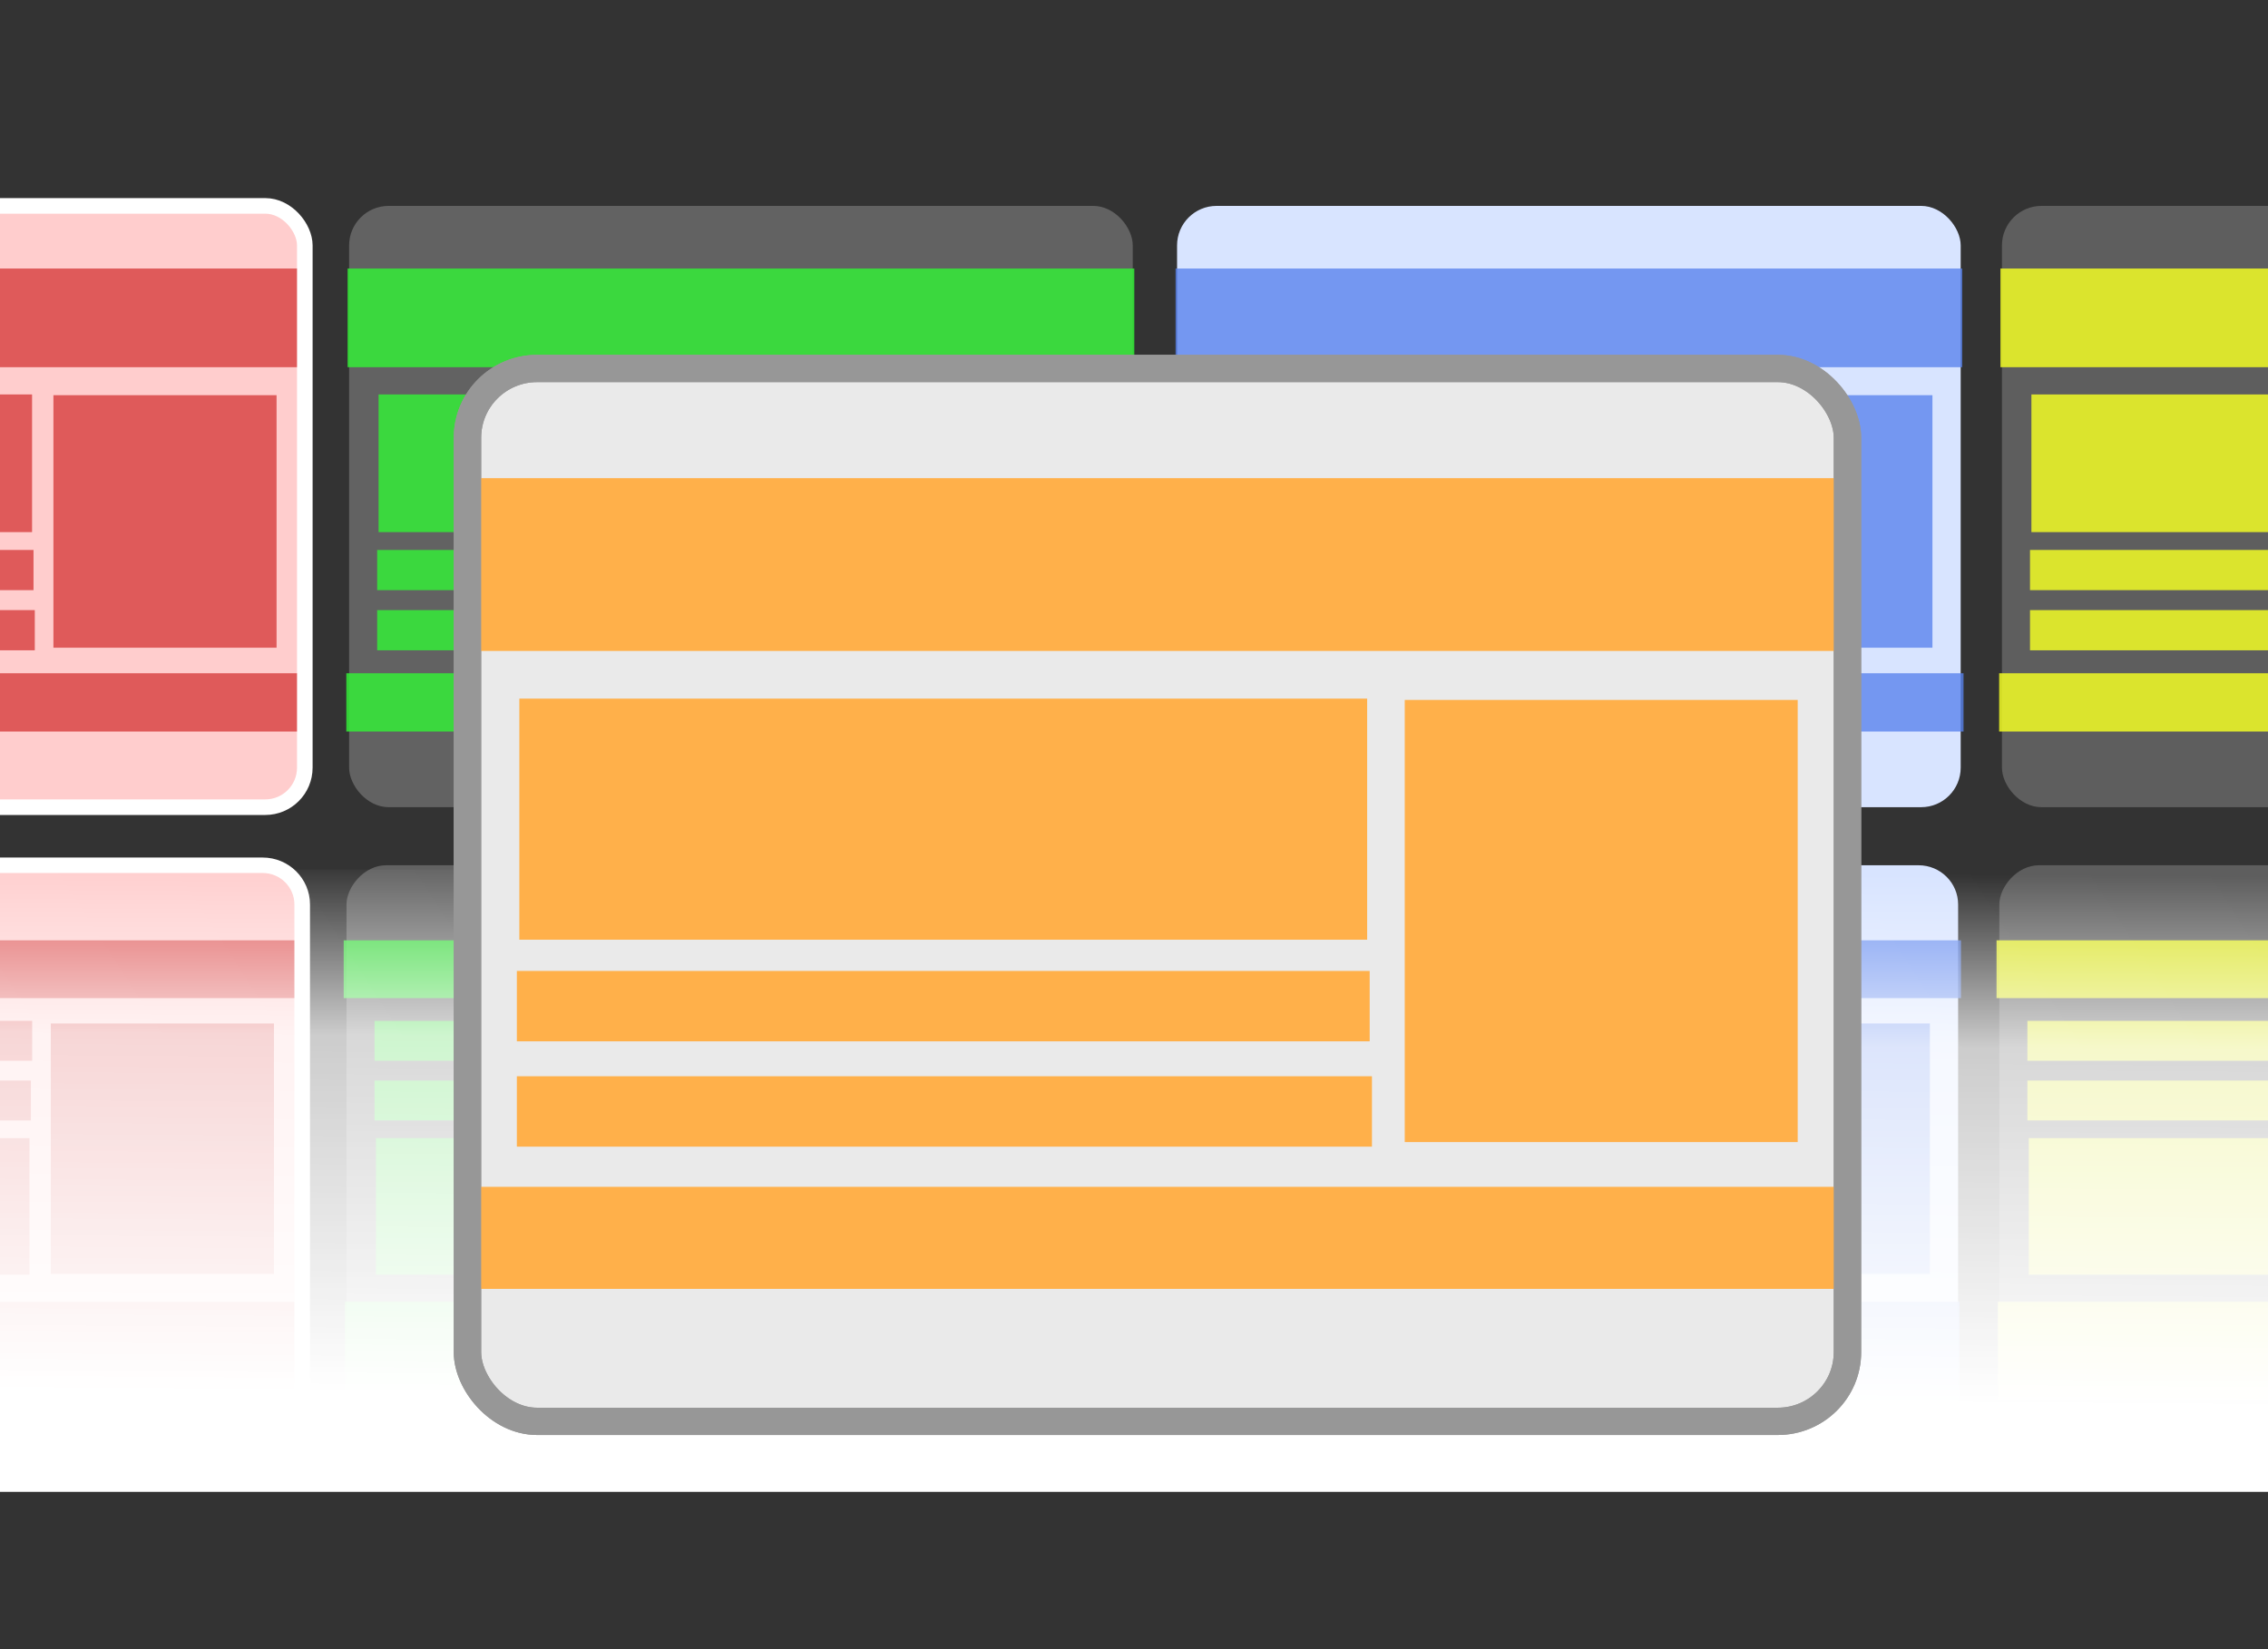 <?xml version="1.0" encoding="UTF-8" standalone="no"?>
<!-- Created with Inkscape (http://www.inkscape.org/) -->

<svg
   xmlns:dc="http://purl.org/dc/elements/1.1/"
   xmlns:cc="http://creativecommons.org/ns#"
   xmlns:rdf="http://www.w3.org/1999/02/22-rdf-syntax-ns#"
   xmlns:svg="http://www.w3.org/2000/svg"
   xmlns="http://www.w3.org/2000/svg"
   xmlns:xlink="http://www.w3.org/1999/xlink"
   xmlns:sodipodi="http://sodipodi.sourceforge.net/DTD/sodipodi-0.dtd"
   xmlns:inkscape="http://www.inkscape.org/namespaces/inkscape"
   width="220"
   height="160"
   viewBox="0 0 58.208 42.333"
   version="1.1"
   id="svg8"
   inkscape:export-filename="/home/atherz/Cloud/themes.png"
   inkscape:export-xdpi="150.68683"
   inkscape:export-ydpi="150.68683"
   inkscape:version="0.92.1 r"
   sodipodi:docname="im1.svg">
  <rect x="0" y="0" width="58.208" height="42.333" fill="#333333" stroke="none"/>
  <defs
     id="defs2">
    <linearGradient
       inkscape:collect="always"
       id="linearGradient4328">
      <stop
         style="stop-color:#ffffff;stop-opacity:1"
         offset="0"
         id="stop4324" />
      <stop
         id="stop4332"
         offset="0.674"
         style="stop-color:#ffffff;stop-opacity:0.751" />
      <stop
         style="stop-color:#ffffff;stop-opacity:0"
         offset="1"
         id="stop4326" />
    </linearGradient>
    <linearGradient
       inkscape:collect="always"
       xlink:href="#linearGradient4328"
       id="linearGradient4330"
       x1="33.365"
       y1="289.933"
       x2="33.46"
       y2="276.893"
       gradientUnits="userSpaceOnUse"
       gradientTransform="matrix(1.006,0,0,1.044,0.069,-12.092)" />
  </defs>
  <sodipodi:namedview
     id="base"
     pagecolor="#ffffff"
     bordercolor="#666666"
     borderopacity="1.0"
     inkscape:pageopacity="0.0"
     inkscape:pageshadow="2"
     inkscape:zoom="2.8"
     inkscape:cx="44.076092"
     inkscape:cy="55.643702"
     inkscape:document-units="mm"
     inkscape:current-layer="layer1"
     showgrid="false"
     units="px"
     inkscape:window-width="1880"
     inkscape:window-height="1080"
     inkscape:window-x="40"
     inkscape:window-y="0"
     inkscape:window-maximized="1" />
  <g
     inkscape:label="Layer 1"
     inkscape:groupmode="layer"
     id="layer1"
     transform="translate(0,-254.667)">
    <g
       transform="translate(-13.425,-10.588)"
       id="g3890-3">
      <g
         id="g3981">
        <rect
           style="fill:#ffcdcd;fill-opacity:1;stroke:none;stroke-width:0.4;stroke-linecap:round;stroke-linejoin:bevel;stroke-miterlimit:4;stroke-dasharray:none;stroke-opacity:1"
           id="rect3808-1"
           width="20.112"
           height="15.435"
           x="1.136"
           y="270.54"
           rx="1.015"
           ry="1.015" />
        <g
           id="g3890"
           transform="translate(-1.804,7.149)">
          <rect
             style="fill:#d63b3b;fill-opacity:0.784;stroke:none;stroke-width:0.321;stroke-linecap:round;stroke-linejoin:bevel;stroke-miterlimit:4;stroke-dasharray:none;stroke-opacity:1"
             id="rect3810"
             width="20.191"
             height="2.533"
             x="2.901"
             y="264.999" />
          <rect
             style="fill:#d63b3b;fill-opacity:0.784;stroke:none;stroke-width:0.247;stroke-linecap:round;stroke-linejoin:bevel;stroke-miterlimit:4;stroke-dasharray:none;stroke-opacity:1"
             id="rect3810-3"
             width="20.257"
             height="1.496"
             x="2.868"
             y="275.388" />
          <rect
             style="fill:#ffc1c1;fill-opacity:0;stroke:#ffffff;stroke-width:0.4;stroke-linecap:round;stroke-linejoin:bevel;stroke-miterlimit:4;stroke-dasharray:none;stroke-opacity:1"
             id="rect3808"
             width="20.112"
             height="15.435"
             x="2.94"
             y="263.391"
             rx="1.015"
             ry="1.015" />
          <rect
             style="fill:#d63b3b;fill-opacity:0.784;stroke:none;stroke-width:0.159;stroke-linecap:round;stroke-linejoin:bevel;stroke-miterlimit:4;stroke-dasharray:none;stroke-opacity:1"
             id="rect3810-8"
             width="12.356"
             height="3.534"
             x="3.696"
             y="268.231" />
          <rect
             style="fill:#d63b3b;fill-opacity:0.784;stroke:none;stroke-width:0.086;stroke-linecap:round;stroke-linejoin:bevel;stroke-miterlimit:4;stroke-dasharray:none;stroke-opacity:1"
             id="rect3810-8-1"
             width="12.429"
             height="1.032"
             x="3.66"
             y="272.223" />
          <rect
             style="fill:#d63b3b;fill-opacity:0.784;stroke:none;stroke-width:0.086;stroke-linecap:round;stroke-linejoin:bevel;stroke-miterlimit:4;stroke-dasharray:none;stroke-opacity:1"
             id="rect3810-8-1-9"
             width="12.462"
             height="1.032"
             x="3.66"
             y="273.767" />
          <rect
             style="fill:#d63b3b;fill-opacity:0.784;stroke:none;stroke-width:0.268;stroke-linecap:round;stroke-linejoin:bevel;stroke-miterlimit:4;stroke-dasharray:none;stroke-opacity:1"
             id="rect3857"
             width="5.727"
             height="6.482"
             x="16.6"
             y="268.25" />
        </g>
      </g>
    </g>
    <g
       transform="translate(50.244,-10.588)"
       id="g3890-3-0-7">
      <g
         id="g3981-3-5">
        <rect
           style="fill:#5e5e5e;fill-opacity:1;stroke:none;stroke-width:0.4;stroke-linecap:round;stroke-linejoin:bevel;stroke-miterlimit:4;stroke-dasharray:none;stroke-opacity:1"
           id="rect3808-1-0-9"
           width="20.112"
           height="15.435"
           x="1.136"
           y="270.54"
           rx="1.015"
           ry="1.015" />
        <g
           id="g3890-4-6"
           transform="translate(-1.804,7.149)">
          <rect
             style="fill:#f4ff23;fill-opacity:0.83;stroke:none;stroke-width:0.321;stroke-linecap:round;stroke-linejoin:bevel;stroke-miterlimit:4;stroke-dasharray:none;stroke-opacity:1"
             id="rect3810-4-2"
             width="20.191"
             height="2.533"
             x="2.901"
             y="264.999" />
          <rect
             style="fill:#f4ff23;fill-opacity:0.83;stroke:none;stroke-width:0.247;stroke-linecap:round;stroke-linejoin:bevel;stroke-miterlimit:4;stroke-dasharray:none;stroke-opacity:1"
             id="rect3810-3-4-1"
             width="20.257"
             height="1.496"
             x="2.868"
             y="275.388" />
          <rect
             style="fill:none;fill-opacity:0;stroke:none;stroke-width:0.4;stroke-linecap:round;stroke-linejoin:bevel;stroke-miterlimit:4;stroke-dasharray:none;stroke-opacity:1"
             id="rect3808-4-7"
             width="20.112"
             height="15.435"
             x="2.94"
             y="263.391"
             rx="1.015"
             ry="1.015" />
          <rect
             style="fill:#f4ff23;fill-opacity:0.83;stroke:none;stroke-width:0.159;stroke-linecap:round;stroke-linejoin:bevel;stroke-miterlimit:4;stroke-dasharray:none;stroke-opacity:1"
             id="rect3810-8-7-8"
             width="12.356"
             height="3.534"
             x="3.696"
             y="268.231" />
          <rect
             style="fill:#f4ff23;fill-opacity:0.83;stroke:none;stroke-width:0.086;stroke-linecap:round;stroke-linejoin:bevel;stroke-miterlimit:4;stroke-dasharray:none;stroke-opacity:1"
             id="rect3810-8-1-6-5"
             width="12.429"
             height="1.032"
             x="3.66"
             y="272.223" />
          <rect
             style="fill:#f4ff23;fill-opacity:0.83;stroke:none;stroke-width:0.086;stroke-linecap:round;stroke-linejoin:bevel;stroke-miterlimit:4;stroke-dasharray:none;stroke-opacity:1"
             id="rect3810-8-1-9-3-7"
             width="12.462"
             height="1.032"
             x="3.66"
             y="273.767" />
          <rect
             style="fill:#f4ff23;fill-opacity:0.83;stroke:none;stroke-width:0.268;stroke-linecap:round;stroke-linejoin:bevel;stroke-miterlimit:4;stroke-dasharray:none;stroke-opacity:1"
             id="rect3857-1-4"
             width="5.727"
             height="6.482"
             x="16.6"
             y="268.25" />
        </g>
      </g>
    </g>
    <g
       transform="translate(29.073,-10.588)"
       id="g3890-3-0">
      <g
         id="g3981-3">
        <rect
           style="fill:#d8e4ff;fill-opacity:1;stroke:none;stroke-width:0.4;stroke-linecap:round;stroke-linejoin:bevel;stroke-miterlimit:4;stroke-dasharray:none;stroke-opacity:1"
           id="rect3808-1-0"
           width="20.112"
           height="15.435"
           x="1.136"
           y="270.54"
           rx="1.015"
           ry="1.015" />
        <g
           id="g3890-4"
           transform="translate(-1.804,7.149)">
          <rect
             style="fill:#5882ed;fill-opacity:0.784;stroke:none;stroke-width:0.321;stroke-linecap:round;stroke-linejoin:bevel;stroke-miterlimit:4;stroke-dasharray:none;stroke-opacity:1"
             id="rect3810-4"
             width="20.191"
             height="2.533"
             x="2.901"
             y="264.999" />
          <rect
             style="fill:#5882ed;fill-opacity:0.784;stroke:none;stroke-width:0.247;stroke-linecap:round;stroke-linejoin:bevel;stroke-miterlimit:4;stroke-dasharray:none;stroke-opacity:1"
             id="rect3810-3-4"
             width="20.257"
             height="1.496"
             x="2.868"
             y="275.388" />
          <rect
             style="fill:#ffffff;fill-opacity:0;stroke:#000000;stroke-width:0.4;stroke-linecap:round;stroke-linejoin:bevel;stroke-miterlimit:4;stroke-dasharray:none;stroke-opacity:0"
             id="rect3808-4"
             width="20.112"
             height="15.435"
             x="2.94"
             y="263.391"
             rx="1.015"
             ry="1.015" />
          <rect
             style="fill:#5882ed;fill-opacity:0.784;stroke:none;stroke-width:0.159;stroke-linecap:round;stroke-linejoin:bevel;stroke-miterlimit:4;stroke-dasharray:none;stroke-opacity:1"
             id="rect3810-8-7"
             width="12.356"
             height="3.534"
             x="3.696"
             y="268.231" />
          <rect
             style="fill:#5882ed;fill-opacity:0.784;stroke:none;stroke-width:0.086;stroke-linecap:round;stroke-linejoin:bevel;stroke-miterlimit:4;stroke-dasharray:none;stroke-opacity:1"
             id="rect3810-8-1-6"
             width="12.429"
             height="1.032"
             x="3.66"
             y="272.223" />
          <rect
             style="fill:#5882ed;fill-opacity:0.784;stroke:none;stroke-width:0.086;stroke-linecap:round;stroke-linejoin:bevel;stroke-miterlimit:4;stroke-dasharray:none;stroke-opacity:1"
             id="rect3810-8-1-9-3"
             width="12.462"
             height="1.032"
             x="3.66"
             y="273.767" />
          <rect
             style="fill:#5882ed;fill-opacity:0.784;stroke:none;stroke-width:0.268;stroke-linecap:round;stroke-linejoin:bevel;stroke-miterlimit:4;stroke-dasharray:none;stroke-opacity:1"
             id="rect3857-1"
             width="5.727"
             height="6.482"
             x="16.6"
             y="268.25" />
        </g>
      </g>
    </g>
    <g
       transform="translate(7.824,-10.588)"
       id="g3890-3-0-7-1">
      <g
         id="g3981-3-5-8">
        <rect
           style="fill:#626262;fill-opacity:1;stroke:none;stroke-width:0.4;stroke-linecap:round;stroke-linejoin:bevel;stroke-miterlimit:4;stroke-dasharray:none;stroke-opacity:1"
           id="rect3808-1-0-9-5"
           width="20.112"
           height="15.435"
           x="1.136"
           y="270.54"
           rx="1.015"
           ry="1.015" />
        <g
           id="g3890-4-6-9"
           transform="translate(-1.804,7.149)">
          <rect
             style="fill:#33ef37;fill-opacity:0.83;stroke:none;stroke-width:0.321;stroke-linecap:round;stroke-linejoin:bevel;stroke-miterlimit:4;stroke-dasharray:none;stroke-opacity:1"
             id="rect3810-4-2-7"
             width="20.191"
             height="2.533"
             x="2.901"
             y="264.999" />
          <rect
             style="fill:#33ef37;fill-opacity:0.83;stroke:none;stroke-width:0.247;stroke-linecap:round;stroke-linejoin:bevel;stroke-miterlimit:4;stroke-dasharray:none;stroke-opacity:1"
             id="rect3810-3-4-1-5"
             width="20.257"
             height="1.496"
             x="2.868"
             y="275.388" />
          <rect
             style="fill:#ffffff;fill-opacity:0;stroke:none;stroke-width:0.4;stroke-linecap:round;stroke-linejoin:bevel;stroke-miterlimit:4;stroke-dasharray:none;stroke-opacity:1"
             id="rect3808-4-7-3"
             width="20.112"
             height="15.435"
             x="2.94"
             y="263.391"
             rx="1.015"
             ry="1.015" />
          <rect
             style="fill:#33ef37;fill-opacity:0.83;stroke:none;stroke-width:0.159;stroke-linecap:round;stroke-linejoin:bevel;stroke-miterlimit:4;stroke-dasharray:none;stroke-opacity:1"
             id="rect3810-8-7-8-8"
             width="12.356"
             height="3.534"
             x="3.696"
             y="268.231" />
          <rect
             style="fill:#33ef37;fill-opacity:0.83;stroke:none;stroke-width:0.086;stroke-linecap:round;stroke-linejoin:bevel;stroke-miterlimit:4;stroke-dasharray:none;stroke-opacity:1"
             id="rect3810-8-1-6-5-8"
             width="12.429"
             height="1.032"
             x="3.66"
             y="272.223" />
          <rect
             style="fill:#33ef37;fill-opacity:0.83;stroke:none;stroke-width:0.086;stroke-linecap:round;stroke-linejoin:bevel;stroke-miterlimit:4;stroke-dasharray:none;stroke-opacity:1"
             id="rect3810-8-1-9-3-7-3"
             width="12.462"
             height="1.032"
             x="3.66"
             y="273.767" />
          <rect
             style="fill:#33ef37;fill-opacity:0.83;stroke:none;stroke-width:0.268;stroke-linecap:round;stroke-linejoin:bevel;stroke-miterlimit:4;stroke-dasharray:none;stroke-opacity:1"
             id="rect3857-1-4-1"
             width="5.727"
             height="6.482"
             x="16.6"
             y="268.25" />
        </g>
      </g>
    </g>
    <g
       transform="matrix(1,0,0,-0.992,-13.492,560.565)"
       id="g3890-3-8">
      <g
         id="g3981-9">
        <rect
           style="fill:#ffcdcd;fill-opacity:1;stroke:none;stroke-width:0.4;stroke-linecap:round;stroke-linejoin:bevel;stroke-miterlimit:4;stroke-dasharray:none;stroke-opacity:1"
           id="rect3808-1-7"
           width="20.112"
           height="15.435"
           x="1.136"
           y="270.54"
           rx="1.015"
           ry="1.015" />
        <g
           id="g3890-7"
           transform="translate(-1.804,7.149)">
          <rect
             style="fill:#d63b3b;fill-opacity:0.784;stroke:none;stroke-width:0.321;stroke-linecap:round;stroke-linejoin:bevel;stroke-miterlimit:4;stroke-dasharray:none;stroke-opacity:1"
             id="rect3810-6"
             width="20.191"
             height="2.533"
             x="2.901"
             y="264.999" />
          <rect
             style="fill:#d63b3b;fill-opacity:0.784;stroke:none;stroke-width:0.247;stroke-linecap:round;stroke-linejoin:bevel;stroke-miterlimit:4;stroke-dasharray:none;stroke-opacity:1"
             id="rect3810-3-43"
             width="20.257"
             height="1.496"
             x="2.868"
             y="275.388" />
          <rect
             style="fill:#ffc1c1;fill-opacity:0;stroke:#ffffff;stroke-width:0.4;stroke-linecap:round;stroke-linejoin:bevel;stroke-miterlimit:4;stroke-dasharray:none;stroke-opacity:1"
             id="rect3808-0"
             width="20.112"
             height="15.435"
             x="2.94"
             y="263.391"
             rx="1.015"
             ry="1.015" />
          <rect
             style="fill:#d63b3b;fill-opacity:0.784;stroke:none;stroke-width:0.159;stroke-linecap:round;stroke-linejoin:bevel;stroke-miterlimit:4;stroke-dasharray:none;stroke-opacity:1"
             id="rect3810-8-3"
             width="12.356"
             height="3.534"
             x="3.696"
             y="268.231" />
          <rect
             style="fill:#d63b3b;fill-opacity:0.784;stroke:none;stroke-width:0.086;stroke-linecap:round;stroke-linejoin:bevel;stroke-miterlimit:4;stroke-dasharray:none;stroke-opacity:1"
             id="rect3810-8-1-0"
             width="12.429"
             height="1.032"
             x="3.66"
             y="272.223" />
          <rect
             style="fill:#d63b3b;fill-opacity:0.784;stroke:none;stroke-width:0.086;stroke-linecap:round;stroke-linejoin:bevel;stroke-miterlimit:4;stroke-dasharray:none;stroke-opacity:1"
             id="rect3810-8-1-9-9"
             width="12.462"
             height="1.032"
             x="3.66"
             y="273.767" />
          <rect
             style="fill:#d63b3b;fill-opacity:0.784;stroke:none;stroke-width:0.268;stroke-linecap:round;stroke-linejoin:bevel;stroke-miterlimit:4;stroke-dasharray:none;stroke-opacity:1"
             id="rect3857-2"
             width="5.727"
             height="6.482"
             x="16.6"
             y="268.25" />
        </g>
      </g>
    </g>
    <g
       transform="matrix(1,0,0,-0.992,50.177,560.565)"
       id="g3890-3-0-7-5">
      <g
         id="g3981-3-5-4">
        <rect
           style="fill:#5e5e5e;fill-opacity:1;stroke:none;stroke-width:0.4;stroke-linecap:round;stroke-linejoin:bevel;stroke-miterlimit:4;stroke-dasharray:none;stroke-opacity:1"
           id="rect3808-1-0-9-0"
           width="20.112"
           height="15.435"
           x="1.136"
           y="270.54"
           rx="1.015"
           ry="1.015" />
        <g
           id="g3890-4-6-5"
           transform="translate(-1.804,7.149)">
          <rect
             style="fill:#f4ff23;fill-opacity:0.83;stroke:none;stroke-width:0.321;stroke-linecap:round;stroke-linejoin:bevel;stroke-miterlimit:4;stroke-dasharray:none;stroke-opacity:1"
             id="rect3810-4-2-9"
             width="20.191"
             height="2.533"
             x="2.901"
             y="264.999" />
          <rect
             style="fill:#f4ff23;fill-opacity:0.83;stroke:none;stroke-width:0.247;stroke-linecap:round;stroke-linejoin:bevel;stroke-miterlimit:4;stroke-dasharray:none;stroke-opacity:1"
             id="rect3810-3-4-1-4"
             width="20.257"
             height="1.496"
             x="2.868"
             y="275.388" />
          <rect
             style="fill:none;fill-opacity:0;stroke:none;stroke-width:0.4;stroke-linecap:round;stroke-linejoin:bevel;stroke-miterlimit:4;stroke-dasharray:none;stroke-opacity:1"
             id="rect3808-4-7-6"
             width="20.112"
             height="15.435"
             x="2.94"
             y="263.391"
             rx="1.015"
             ry="1.015" />
          <rect
             style="fill:#f4ff23;fill-opacity:0.83;stroke:none;stroke-width:0.159;stroke-linecap:round;stroke-linejoin:bevel;stroke-miterlimit:4;stroke-dasharray:none;stroke-opacity:1"
             id="rect3810-8-7-8-9"
             width="12.356"
             height="3.534"
             x="3.696"
             y="268.231" />
          <rect
             style="fill:#f4ff23;fill-opacity:0.83;stroke:none;stroke-width:0.086;stroke-linecap:round;stroke-linejoin:bevel;stroke-miterlimit:4;stroke-dasharray:none;stroke-opacity:1"
             id="rect3810-8-1-6-5-2"
             width="12.429"
             height="1.032"
             x="3.66"
             y="272.223" />
          <rect
             style="fill:#f4ff23;fill-opacity:0.83;stroke:none;stroke-width:0.086;stroke-linecap:round;stroke-linejoin:bevel;stroke-miterlimit:4;stroke-dasharray:none;stroke-opacity:1"
             id="rect3810-8-1-9-3-7-2"
             width="12.462"
             height="1.032"
             x="3.66"
             y="273.767" />
          <rect
             style="fill:#f4ff23;fill-opacity:0.83;stroke:none;stroke-width:0.268;stroke-linecap:round;stroke-linejoin:bevel;stroke-miterlimit:4;stroke-dasharray:none;stroke-opacity:1"
             id="rect3857-1-4-4"
             width="5.727"
             height="6.482"
             x="16.6"
             y="268.25" />
        </g>
      </g>
    </g>
    <g
       transform="matrix(1,0,0,-0.992,29.007,560.565)"
       id="g3890-3-0-77">
      <g
         id="g3981-3-54">
        <rect
           style="fill:#d8e4ff;fill-opacity:1;stroke:none;stroke-width:0.4;stroke-linecap:round;stroke-linejoin:bevel;stroke-miterlimit:4;stroke-dasharray:none;stroke-opacity:1"
           id="rect3808-1-0-8"
           width="20.112"
           height="15.435"
           x="1.136"
           y="270.54"
           rx="1.015"
           ry="1.015" />
        <g
           id="g3890-4-1"
           transform="translate(-1.804,7.149)">
          <rect
             style="fill:#5882ed;fill-opacity:0.784;stroke:none;stroke-width:0.321;stroke-linecap:round;stroke-linejoin:bevel;stroke-miterlimit:4;stroke-dasharray:none;stroke-opacity:1"
             id="rect3810-4-28"
             width="20.191"
             height="2.533"
             x="2.901"
             y="264.999" />
          <rect
             style="fill:#5882ed;fill-opacity:0.784;stroke:none;stroke-width:0.247;stroke-linecap:round;stroke-linejoin:bevel;stroke-miterlimit:4;stroke-dasharray:none;stroke-opacity:1"
             id="rect3810-3-4-9"
             width="20.257"
             height="1.496"
             x="2.868"
             y="275.388" />
          <rect
             style="fill:#ffffff;fill-opacity:0;stroke:#000000;stroke-width:0.4;stroke-linecap:round;stroke-linejoin:bevel;stroke-miterlimit:4;stroke-dasharray:none;stroke-opacity:0"
             id="rect3808-4-3"
             width="20.112"
             height="15.435"
             x="2.94"
             y="263.391"
             rx="1.015"
             ry="1.015" />
          <rect
             style="fill:#5882ed;fill-opacity:0.784;stroke:none;stroke-width:0.159;stroke-linecap:round;stroke-linejoin:bevel;stroke-miterlimit:4;stroke-dasharray:none;stroke-opacity:1"
             id="rect3810-8-7-6"
             width="12.356"
             height="3.534"
             x="3.696"
             y="268.231" />
          <rect
             style="fill:#5882ed;fill-opacity:0.784;stroke:none;stroke-width:0.086;stroke-linecap:round;stroke-linejoin:bevel;stroke-miterlimit:4;stroke-dasharray:none;stroke-opacity:1"
             id="rect3810-8-1-6-8"
             width="12.429"
             height="1.032"
             x="3.66"
             y="272.223" />
          <rect
             style="fill:#5882ed;fill-opacity:0.784;stroke:none;stroke-width:0.086;stroke-linecap:round;stroke-linejoin:bevel;stroke-miterlimit:4;stroke-dasharray:none;stroke-opacity:1"
             id="rect3810-8-1-9-3-0"
             width="12.462"
             height="1.032"
             x="3.66"
             y="273.767" />
          <rect
             style="fill:#5882ed;fill-opacity:0.784;stroke:none;stroke-width:0.268;stroke-linecap:round;stroke-linejoin:bevel;stroke-miterlimit:4;stroke-dasharray:none;stroke-opacity:1"
             id="rect3857-1-2"
             width="5.727"
             height="6.482"
             x="16.6"
             y="268.25" />
        </g>
      </g>
    </g>
    <g
       transform="matrix(1,0,0,-0.992,7.757,560.565)"
       id="g3890-3-0-7-1-1">
      <g
         id="g3981-3-5-8-0">
        <rect
           style="fill:#626262;fill-opacity:1;stroke:none;stroke-width:0.4;stroke-linecap:round;stroke-linejoin:bevel;stroke-miterlimit:4;stroke-dasharray:none;stroke-opacity:1"
           id="rect3808-1-0-9-5-5"
           width="20.112"
           height="15.435"
           x="1.136"
           y="270.54"
           rx="1.015"
           ry="1.015" />
        <g
           id="g3890-4-6-9-1"
           transform="translate(-1.804,7.149)">
          <rect
             style="fill:#33ef37;fill-opacity:0.83;stroke:none;stroke-width:0.321;stroke-linecap:round;stroke-linejoin:bevel;stroke-miterlimit:4;stroke-dasharray:none;stroke-opacity:1"
             id="rect3810-4-2-7-1"
             width="20.191"
             height="2.533"
             x="2.901"
             y="264.999" />
          <rect
             style="fill:#33ef37;fill-opacity:0.83;stroke:none;stroke-width:0.247;stroke-linecap:round;stroke-linejoin:bevel;stroke-miterlimit:4;stroke-dasharray:none;stroke-opacity:1"
             id="rect3810-3-4-1-5-0"
             width="20.257"
             height="1.496"
             x="2.868"
             y="275.388" />
          <rect
             style="fill:#ffffff;fill-opacity:0;stroke:none;stroke-width:0.4;stroke-linecap:round;stroke-linejoin:bevel;stroke-miterlimit:4;stroke-dasharray:none;stroke-opacity:1"
             id="rect3808-4-7-3-8"
             width="20.112"
             height="15.435"
             x="2.94"
             y="263.391"
             rx="1.015"
             ry="1.015" />
          <rect
             style="fill:#33ef37;fill-opacity:0.83;stroke:none;stroke-width:0.159;stroke-linecap:round;stroke-linejoin:bevel;stroke-miterlimit:4;stroke-dasharray:none;stroke-opacity:1"
             id="rect3810-8-7-8-8-5"
             width="12.356"
             height="3.534"
             x="3.696"
             y="268.231" />
          <rect
             style="fill:#33ef37;fill-opacity:0.83;stroke:none;stroke-width:0.086;stroke-linecap:round;stroke-linejoin:bevel;stroke-miterlimit:4;stroke-dasharray:none;stroke-opacity:1"
             id="rect3810-8-1-6-5-8-0"
             width="12.429"
             height="1.032"
             x="3.66"
             y="272.223" />
          <rect
             style="fill:#33ef37;fill-opacity:0.83;stroke:none;stroke-width:0.086;stroke-linecap:round;stroke-linejoin:bevel;stroke-miterlimit:4;stroke-dasharray:none;stroke-opacity:1"
             id="rect3810-8-1-9-3-7-3-6"
             width="12.462"
             height="1.032"
             x="3.66"
             y="273.767" />
          <rect
             style="fill:#33ef37;fill-opacity:0.83;stroke:none;stroke-width:0.268;stroke-linecap:round;stroke-linejoin:bevel;stroke-miterlimit:4;stroke-dasharray:none;stroke-opacity:1"
             id="rect3857-1-4-1-4"
             width="5.727"
             height="6.482"
             x="16.6"
             y="268.25" />
        </g>
      </g>
    </g>
    <rect
       style="fill:url(#linearGradient4330);fill-opacity:1;stroke:none;stroke-width:0.237;stroke-linecap:round;stroke-linejoin:bevel;stroke-miterlimit:4;stroke-dasharray:none;stroke-opacity:1"
       id="rect4322"
       width="84.249"
       height="15.973"
       x="-12.356"
       y="276.989" />
    <g
       transform="matrix(1.761,0,0,1.751,9.997,-209.59)"
       id="g3890-3-0-7-8">
      <g
         id="g3981-3-5-9">
        <rect
           style="fill:#eaeaea;fill-opacity:1;stroke:#979797;stroke-width:0.4;stroke-linecap:round;stroke-linejoin:bevel;stroke-miterlimit:4;stroke-dasharray:none;stroke-opacity:1"
           id="rect3808-1-0-9-6"
           width="20.112"
           height="15.435"
           x="1.136"
           y="270.54"
           rx="1.015"
           ry="1.015" />
        <g
           id="g3890-4-6-4"
           transform="translate(-1.804,7.149)">
          <rect
             style="fill:#ffb04a;fill-opacity:1;stroke:none;stroke-width:0.321;stroke-linecap:round;stroke-linejoin:bevel;stroke-miterlimit:4;stroke-dasharray:none;stroke-opacity:1"
             id="rect3810-4-2-3"
             width="20.191"
             height="2.533"
             x="2.901"
             y="264.999" />
          <rect
             style="fill:#ffb04a;fill-opacity:1;stroke:none;stroke-width:0.247;stroke-linecap:round;stroke-linejoin:bevel;stroke-miterlimit:4;stroke-dasharray:none;stroke-opacity:1"
             id="rect3810-3-4-1-3"
             width="20.257"
             height="1.496"
             x="2.868"
             y="275.388" />
          <rect
             style="fill:none;fill-opacity:0;stroke:none;stroke-width:0.4;stroke-linecap:round;stroke-linejoin:bevel;stroke-miterlimit:4;stroke-dasharray:none;stroke-opacity:1"
             id="rect3808-4-7-38"
             width="20.112"
             height="15.435"
             x="2.94"
             y="263.391"
             rx="1.015"
             ry="1.015" />
          <rect
             style="fill:#ffb04a;fill-opacity:1;stroke:none;stroke-width:0.159;stroke-linecap:round;stroke-linejoin:bevel;stroke-miterlimit:4;stroke-dasharray:none;stroke-opacity:1"
             id="rect3810-8-7-8-6"
             width="12.356"
             height="3.534"
             x="3.696"
             y="268.231" />
          <rect
             style="fill:#ffb04a;fill-opacity:1;stroke:none;stroke-width:0.086;stroke-linecap:round;stroke-linejoin:bevel;stroke-miterlimit:4;stroke-dasharray:none;stroke-opacity:1"
             id="rect3810-8-1-6-5-0"
             width="12.429"
             height="1.032"
             x="3.66"
             y="272.223" />
          <rect
             style="fill:#ffb04a;fill-opacity:1;stroke:none;stroke-width:0.086;stroke-linecap:round;stroke-linejoin:bevel;stroke-miterlimit:4;stroke-dasharray:none;stroke-opacity:1"
             id="rect3810-8-1-9-3-7-4"
             width="12.462"
             height="1.032"
             x="3.66"
             y="273.767" />
          <rect
             style="fill:#ffb04a;fill-opacity:1;stroke:none;stroke-width:0.268;stroke-linecap:round;stroke-linejoin:bevel;stroke-miterlimit:4;stroke-dasharray:none;stroke-opacity:1"
             id="rect3857-1-4-8"
             width="5.727"
             height="6.482"
             x="16.6"
             y="268.25" />
        </g>
        <rect
           style="fill:none;fill-opacity:1;stroke:#979797;stroke-width:0.4;stroke-linecap:round;stroke-linejoin:bevel;stroke-miterlimit:4;stroke-dasharray:none;stroke-opacity:1"
           id="rect3808-1-0-9-6-8"
           width="20.112"
           height="15.435"
           x="1.136"
           y="270.54"
           rx="1.015"
           ry="1.015" />
      </g>
    </g>
  </g>
</svg>
